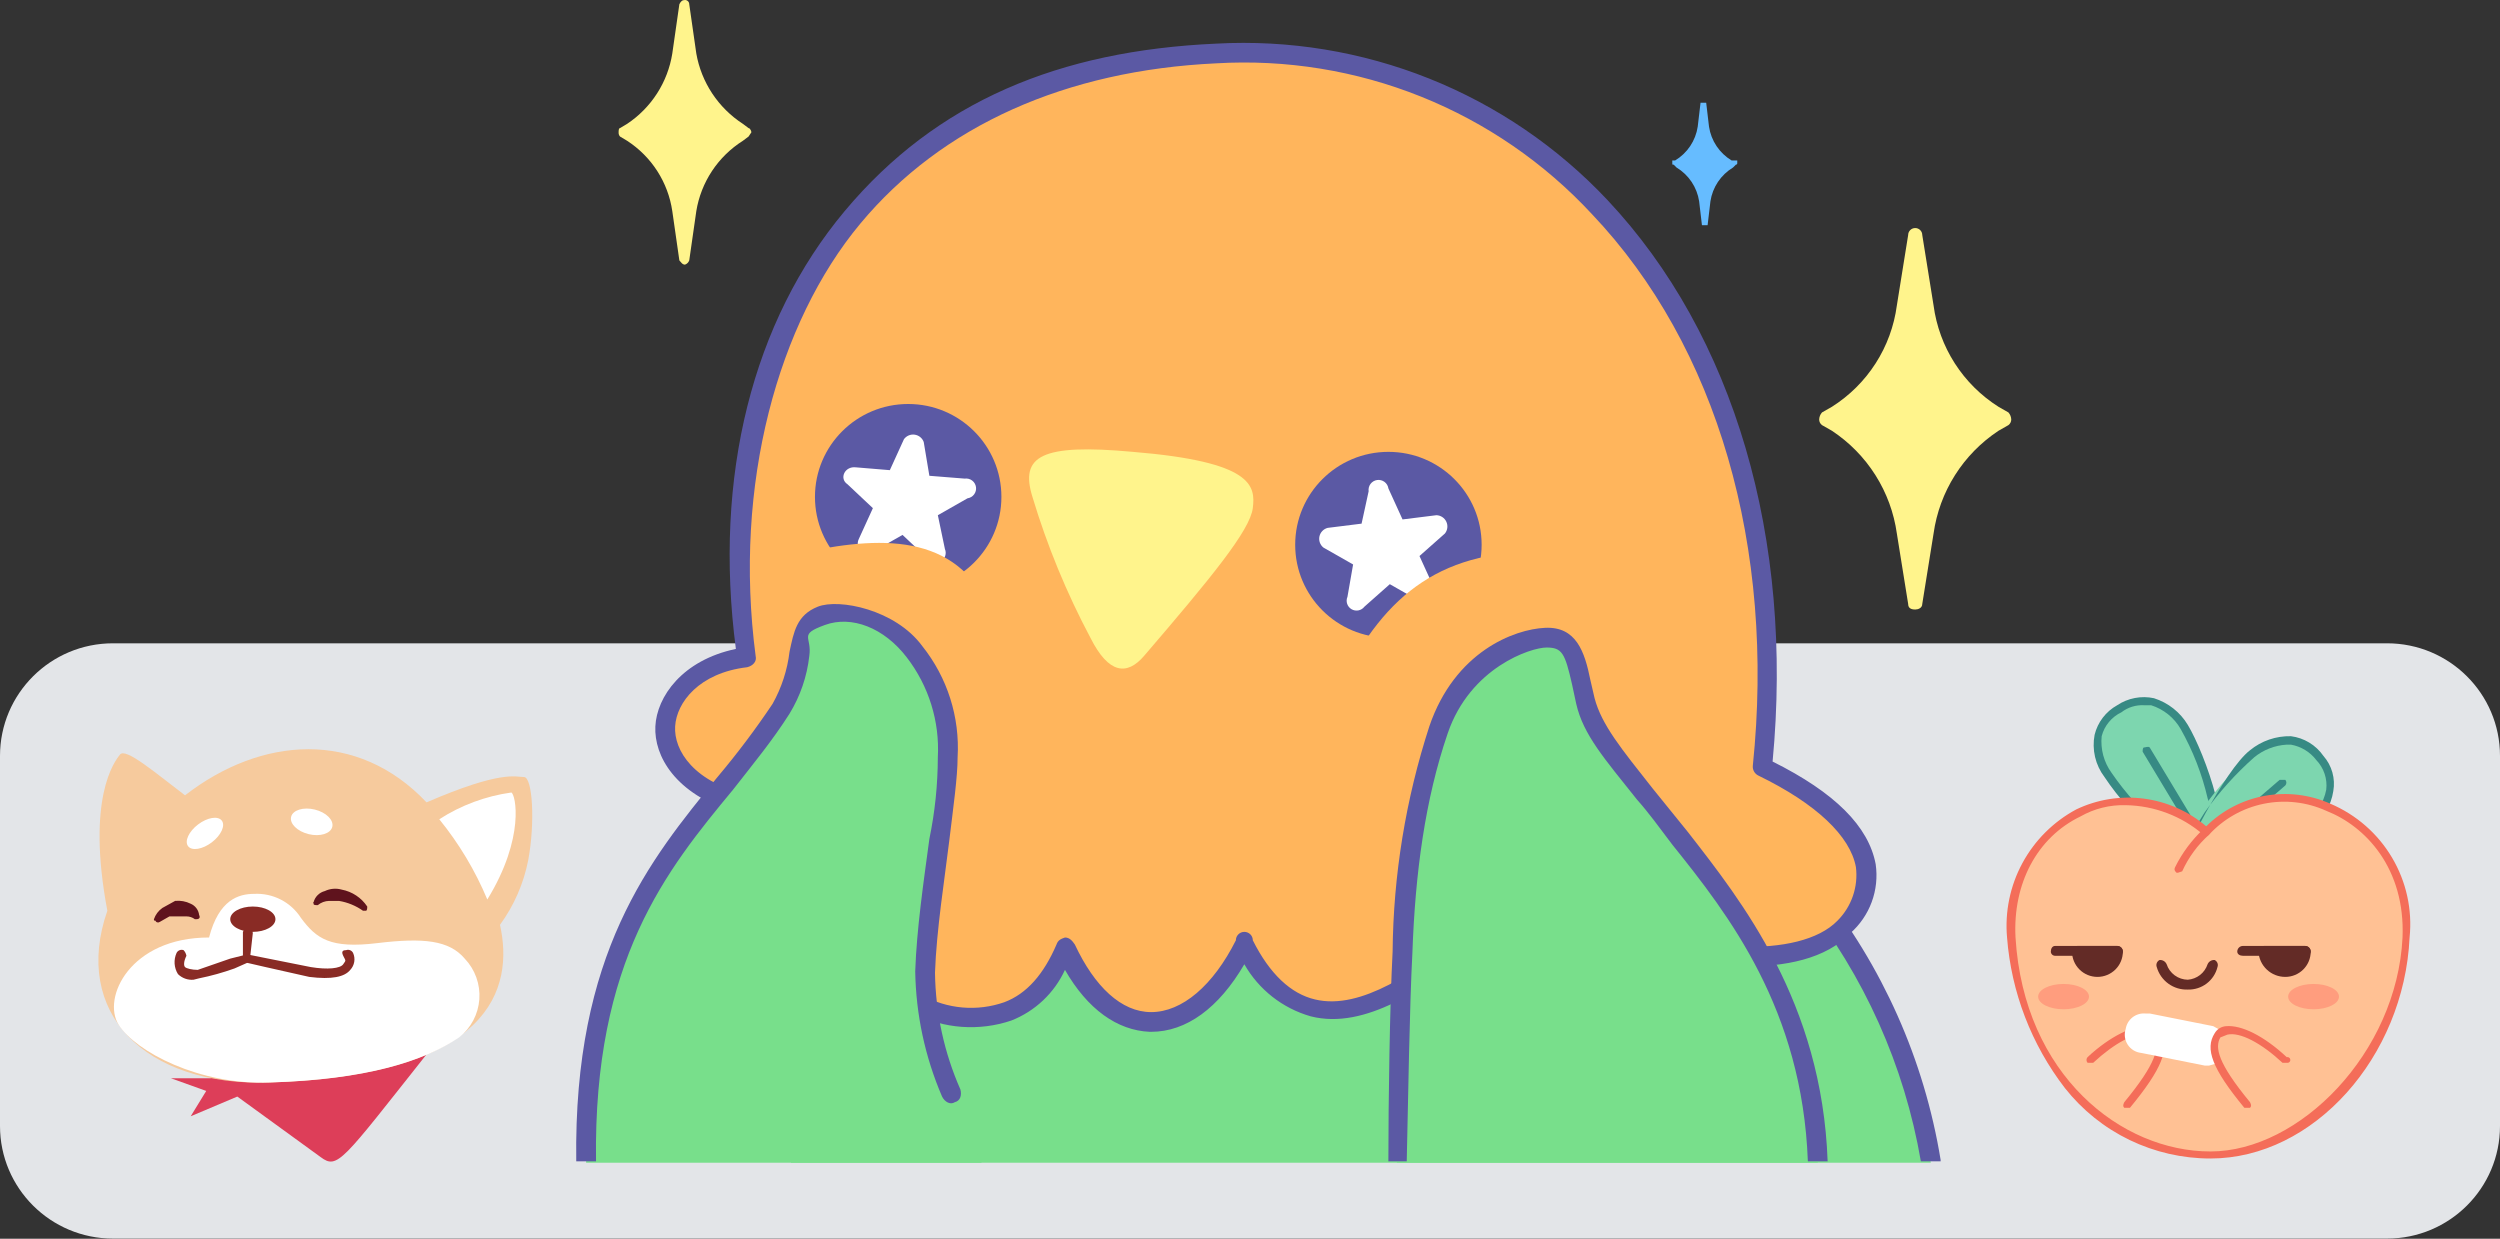 <svg width="222" height="110" viewBox="0 0 222 110" fill="none" xmlns="http://www.w3.org/2000/svg">
<rect x="0" y="0" width="222" height="110" fill="#333333" stroke="none"/>
<g clip-path="url(#clip0_14847_21145)">
<path d="M211.966 57.125H10.034C4.492 57.125 0 61.602 0 67.125V99.987C0 105.51 4.492 109.987 10.034 109.987H211.966C217.508 109.987 222 105.51 222 99.987V67.125C222 61.602 217.508 57.125 211.966 57.125Z" fill="#E3E5E8"/>
<path d="M65.971 11C64.887 10.298 63.96 9.38 63.248 8.305C62.536 7.229 62.054 6.019 61.832 4.75L61.205 0.375C61.205 0.276 61.165 0.18 61.094 0.11C61.024 0.04 60.928 0 60.828 0V0C60.578 0 60.452 0.125 60.327 0.375L59.7 4.75C59.5 6.011 59.04 7.218 58.349 8.294C57.658 9.369 56.752 10.291 55.686 11L55.059 11.375C54.933 11.375 54.933 11.625 54.933 11.75C54.928 11.818 54.936 11.886 54.957 11.95C54.979 12.015 55.014 12.074 55.059 12.125L55.686 12.5C56.762 13.198 57.677 14.116 58.369 15.194C59.061 16.271 59.515 17.484 59.7 18.75L60.327 23.125C60.452 23.25 60.578 23.5 60.828 23.5C60.915 23.469 60.993 23.419 61.058 23.354C61.123 23.289 61.173 23.211 61.205 23.125L61.832 18.75C62.039 17.476 62.515 16.26 63.228 15.182C63.942 14.105 64.876 13.191 65.971 12.5L66.472 12.125L66.723 11.75C66.723 11.625 66.598 11.375 66.472 11.375L65.971 11Z" fill="#FFF48C"/>
<path d="M153.767 14.25C153.233 13.927 152.776 13.491 152.429 12.973C152.082 12.454 151.854 11.866 151.761 11.25L151.51 9.125H151.008L150.757 11.25C150.664 11.866 150.436 12.454 150.089 12.973C149.742 13.491 149.285 13.927 148.75 14.25H148.5V14.5C148.5 14.625 148.5 14.625 148.625 14.625L148.876 14.875C149.41 15.198 149.867 15.634 150.214 16.152C150.561 16.671 150.789 17.259 150.883 17.875L151.133 20H151.635L151.886 17.875C151.979 17.259 152.208 16.671 152.554 16.152C152.901 15.634 153.358 15.198 153.893 14.875L154.144 14.625C154.177 14.625 154.209 14.612 154.232 14.588C154.256 14.565 154.269 14.533 154.269 14.5V14.25H153.767Z" fill="#66BCFF"/>
<path d="M160.919 79.375H70.237V103.25H171.454C170.089 94.513 166.458 86.283 160.919 79.375Z" fill="#78DF8B"/>
<path d="M172.328 103.125H170.572C169.115 94.627 165.535 86.632 160.162 79.875C160.037 79.684 159.981 79.456 160.004 79.228C160.026 79.001 160.127 78.788 160.288 78.625C160.48 78.5 160.709 78.444 160.937 78.467C161.165 78.49 161.379 78.59 161.542 78.75C167.166 85.777 170.88 94.128 172.328 103V103.125Z" fill="#5B59A4"/>
<path d="M107.99 4.75C139.722 3.5 160.166 32.375 156.529 68.125C168.695 74.125 165.81 79.5 163.678 82.375C161.546 85.25 149.756 85.375 143.234 82.375C138.719 86.25 133.702 85.875 130.691 83.625C124.797 88 116.142 94.875 110.498 83.875C106.234 92.625 98.708 93.25 94.569 84.125C92.061 90.75 86.542 91.625 81.525 89.125C80.017 88.331 78.719 87.192 77.738 85.802C76.757 84.411 76.12 82.808 75.881 81.125C71.993 82.75 68.732 81.875 66.725 78.875C64.719 75.875 66.349 71.5 66.349 71.5C56.19 69.125 57.193 59.625 66.224 58.375C62.336 29.25 77.637 6.125 107.99 4.75Z" fill="#FFB55C"/>
<path d="M102.22 91.625H102.094C99.209 91.5 96.575 89.625 94.569 86.125C93.624 88.183 91.915 89.796 89.803 90.625C88.391 91.102 86.898 91.292 85.412 91.185C83.926 91.078 82.476 90.675 81.148 90C79.673 89.196 78.384 88.09 77.368 86.754C76.352 85.418 75.632 83.883 75.253 82.25C71.365 83.5 68.104 82.5 66.097 79.25C65.489 78.178 65.098 76.997 64.947 75.775C64.796 74.552 64.889 73.312 65.219 72.125C59.952 70.5 58.07 67.125 58.196 64.5C58.321 61.875 60.579 58.625 65.345 57.625C63.338 42.25 66.85 28.5 75.003 18.75C83.155 9 94.067 4.5 107.989 3.875C114.445 3.519 120.901 4.577 126.904 6.974C132.906 9.371 138.308 13.049 142.731 17.75C154.02 29.75 159.287 47.875 157.406 67.625C162.925 70.375 165.935 73.375 166.562 76.75C166.724 77.877 166.603 79.027 166.209 80.097C165.815 81.166 165.16 82.12 164.304 82.875C160.04 87.375 149.63 86 143.358 83.375C138.843 87 133.952 86.625 130.816 84.625H130.691C126.552 87.625 121.284 91.5 116.392 90.25C113.895 89.538 111.778 87.877 110.497 85.625C108.24 89.5 105.355 91.625 102.22 91.625ZM94.569 83.25C94.945 83.25 95.196 83.5 95.447 83.875C97.203 87.625 99.586 89.875 102.22 89.875C104.979 89.875 107.738 87.5 109.745 83.5C109.745 83.301 109.824 83.11 109.965 82.97C110.106 82.829 110.298 82.75 110.497 82.75C110.697 82.75 110.888 82.829 111.03 82.97C111.171 83.11 111.25 83.301 111.25 83.5C112.755 86.5 114.636 88.25 116.769 88.75C120.908 89.75 125.799 86.125 129.687 83.25L130.189 82.875C130.355 82.762 130.552 82.702 130.753 82.702C130.955 82.702 131.151 82.762 131.318 82.875C133.701 84.75 138.216 85.5 142.731 81.625C142.862 81.546 143.007 81.495 143.158 81.473C143.308 81.451 143.462 81.461 143.609 81.5C150.006 84.5 159.789 85.25 163.175 81.75C163.79 81.133 164.256 80.385 164.538 79.562C164.821 78.739 164.912 77.863 164.806 77C164.304 74.25 161.294 71.375 156.152 68.875C155.988 68.799 155.852 68.673 155.762 68.517C155.672 68.36 155.633 68.18 155.65 68C157.657 48.625 152.514 30.75 141.352 19C137.13 14.449 131.948 10.889 126.179 8.576C120.409 6.263 114.197 5.255 107.989 5.625C94.694 6.25 83.657 11.125 76.382 19.875C69.108 28.625 65.094 43 67.101 58.25C67.226 58.75 66.85 59.125 66.348 59.25C62.084 59.75 60.077 62.375 59.952 64.5C59.826 66.625 61.582 69.5 66.599 70.625L67.101 71.125C67.191 71.321 67.234 71.535 67.226 71.75C66.814 72.813 66.623 73.949 66.666 75.088C66.709 76.228 66.985 77.346 67.477 78.375C69.233 81.125 71.992 81.75 75.63 80.375H76.382C76.503 80.427 76.604 80.515 76.671 80.627C76.739 80.739 76.769 80.87 76.758 81C76.97 82.547 77.546 84.022 78.44 85.304C79.334 86.586 80.52 87.638 81.901 88.375C83 88.986 84.217 89.357 85.471 89.465C86.725 89.573 87.987 89.414 89.175 89C91.182 88.25 92.687 86.5 93.816 83.875C93.942 83.5 94.192 83.375 94.569 83.25Z" fill="#5B59A4"/>
<path d="M123.291 56.625C127.862 56.625 131.569 52.931 131.569 48.375C131.569 43.819 127.862 40.125 123.291 40.125C118.719 40.125 115.013 43.819 115.013 48.375C115.013 52.931 118.719 56.625 123.291 56.625Z" fill="#5B59A4"/>
<path d="M80.647 52.375C85.218 52.375 88.925 48.681 88.925 44.125C88.925 39.569 85.218 35.875 80.647 35.875C76.075 35.875 72.369 39.569 72.369 44.125C72.369 48.681 76.075 52.375 80.647 52.375Z" fill="#5B59A4"/>
<path d="M100.587 40.124C111.248 40.999 111.498 43.124 111.248 45.124C110.997 47.124 107.485 51.374 101.59 58.249C100.085 59.999 98.454 59.874 96.824 56.624C94.704 52.636 92.981 48.449 91.681 44.124C90.553 40.499 92.434 39.374 100.587 40.124Z" fill="#FFF48C"/>
<path d="M82.027 39.25L82.528 42.25L85.664 42.5C85.779 42.483 85.897 42.49 86.01 42.519C86.123 42.547 86.228 42.598 86.322 42.668C86.415 42.737 86.493 42.825 86.553 42.925C86.612 43.024 86.651 43.135 86.668 43.25C86.684 43.365 86.678 43.482 86.649 43.594C86.62 43.707 86.569 43.812 86.499 43.905C86.429 43.998 86.342 44.076 86.241 44.135C86.141 44.195 86.03 44.233 85.915 44.25L83.281 45.75L83.908 48.75C83.992 48.946 84.002 49.166 83.934 49.369C83.867 49.571 83.728 49.742 83.543 49.85C83.358 49.957 83.141 49.994 82.93 49.952C82.721 49.911 82.533 49.794 82.403 49.625L80.145 47.5L77.512 49C77.35 49.1 77.16 49.146 76.97 49.129C76.78 49.112 76.601 49.035 76.46 48.908C76.318 48.781 76.222 48.611 76.185 48.425C76.149 48.239 76.174 48.046 76.257 47.875L77.512 45.125L75.254 43C74.501 42.5 75.003 41.375 76.007 41.5L79.017 41.75L80.271 39C80.378 38.853 80.524 38.738 80.692 38.667C80.86 38.596 81.044 38.572 81.224 38.598C81.405 38.624 81.575 38.698 81.716 38.813C81.858 38.928 81.965 39.079 82.027 39.25Z" fill="white"/>
<path d="M123.291 43.375L124.545 46.125L127.555 45.75C127.742 45.756 127.923 45.813 128.078 45.916C128.234 46.018 128.358 46.162 128.436 46.331C128.514 46.499 128.544 46.687 128.521 46.871C128.498 47.056 128.424 47.23 128.308 47.375L126.05 49.375L127.304 52.125C127.471 52.291 127.564 52.516 127.564 52.75C127.564 52.984 127.471 53.209 127.304 53.375C127.222 53.457 127.124 53.522 127.017 53.567C126.909 53.611 126.794 53.634 126.677 53.634C126.442 53.634 126.217 53.541 126.05 53.375L123.416 51.875L121.159 53.875C121.029 54.045 120.841 54.161 120.631 54.203C120.421 54.244 120.203 54.207 120.018 54.1C119.834 53.992 119.694 53.821 119.627 53.619C119.56 53.416 119.569 53.196 119.654 53L120.155 50.125L117.521 48.625C117.376 48.509 117.265 48.355 117.202 48.18C117.14 48.005 117.127 47.816 117.166 47.634C117.205 47.452 117.295 47.285 117.424 47.151C117.553 47.017 117.717 46.921 117.898 46.875L120.908 46.5L121.535 43.625C121.518 43.51 121.525 43.393 121.554 43.281C121.583 43.168 121.634 43.063 121.703 42.97C121.773 42.877 121.861 42.799 121.961 42.739C122.061 42.68 122.172 42.642 122.287 42.625C122.403 42.609 122.52 42.615 122.633 42.644C122.746 42.673 122.852 42.723 122.945 42.793C123.038 42.863 123.117 42.95 123.176 43.05C123.235 43.15 123.274 43.26 123.291 43.375Z" fill="white"/>
<path d="M119.152 60.5C123.04 52.75 128.057 48.625 137.84 49L126.552 59.375L119.152 60.5Z" fill="#FFB55C"/>
<path d="M71.614 49C78.763 47.5 85.41 47.5 88.17 54.75L73.119 51.5L71.614 49Z" fill="#FFB55C"/>
<path d="M161.418 103.25C160.917 89.375 154.269 80.75 149.252 74.375C144.235 68 141.601 65.625 140.849 62.25C140.096 58.875 140.096 56.5 137.337 56.625C134.578 56.75 129.811 58.625 127.679 64.875C125.547 71.125 124.795 76.75 124.544 84.625C124.293 92.5 124.042 103.25 124.042 103.25H161.418Z" fill="#78DF8B"/>
<path d="M162.294 103.125H160.538C160.037 89.625 153.515 81.25 148.498 75C147.369 73.5 146.366 72.125 145.362 71C142.477 67.375 140.596 65.25 139.969 62.5L139.593 60.75C138.966 58 138.715 57.5 137.335 57.5C135.955 57.5 130.562 59.25 128.555 65.125C126.549 71 125.671 77.5 125.42 84.625C125.169 89.375 125.044 97.625 124.918 103.125H123.288C123.288 97.625 123.413 89.375 123.664 84.5C123.727 77.707 124.827 70.963 126.925 64.5C129.183 57.875 134.45 55.875 137.21 55.75C139.969 55.625 140.721 57.875 141.223 60.375L141.599 62C142.227 64.375 143.983 66.5 146.742 70L149.877 73.875C154.644 80 161.793 89 162.294 103.125Z" fill="#5B59A4"/>
<path d="M82.152 86.375C82.277 79.5 84.284 71.125 84.159 67.25C84.34 63.883 83.318 60.562 81.274 57.875C78.891 54.75 75.504 53.75 72.87 54.75C70.237 55.75 71.867 59 69.359 63C63.087 72.75 51.674 79.375 52.05 103.25H87.169C85.037 98.125 82.152 93.125 82.152 86.375Z" fill="#78DF8B"/>
<path d="M84.784 97.875C84.408 98.125 83.906 97.875 83.656 97.375C82.141 93.857 81.332 90.078 81.272 86.25C81.398 82.5 82.025 78.25 82.527 74.5C83.022 72.115 83.274 69.686 83.279 67.25C83.453 64.058 82.474 60.91 80.52 58.375C78.513 55.75 75.629 54.625 73.245 55.5C70.862 56.375 72.117 56.5 71.866 58.25C71.663 60.066 71.064 61.815 70.11 63.375C68.605 65.75 66.849 67.875 65.093 70.125C59.198 77.25 52.676 85.25 52.927 103.125H51.171C50.92 84.625 57.693 76.375 63.713 69C65.463 66.925 67.096 64.755 68.605 62.5C69.405 61.071 69.917 59.5 70.11 57.875C70.486 56.125 70.737 54.625 72.618 53.875C74.5 53.125 79.517 54.125 81.9 57.375C84.129 60.17 85.246 63.686 85.035 67.25C85.035 69 84.659 71.625 84.283 74.75C83.906 77.875 83.154 82.625 83.028 86.375C83.075 89.949 83.842 93.478 85.286 96.75C85.412 97.25 85.286 97.75 84.784 97.875Z" fill="#5B59A4"/>
<path d="M177.471 36.125C175.908 35.136 174.581 33.818 173.584 32.263C172.587 30.708 171.945 28.954 171.701 27.125L170.698 20.875C170.698 20.709 170.632 20.55 170.514 20.433C170.397 20.316 170.237 20.25 170.071 20.25C169.904 20.25 169.745 20.316 169.627 20.433C169.51 20.55 169.444 20.709 169.444 20.875L168.44 27.125C168.197 28.954 167.554 30.708 166.557 32.263C165.561 33.818 164.234 35.136 162.671 36.125L161.793 36.625C161.639 36.798 161.551 37.019 161.542 37.25C161.542 37.347 161.565 37.443 161.608 37.529C161.652 37.616 161.715 37.692 161.793 37.75L162.671 38.25C164.226 39.277 165.545 40.621 166.539 42.195C167.534 43.768 168.182 45.533 168.44 47.375L169.444 53.625C169.444 54 169.695 54.125 170.071 54.125C170.322 54.125 170.698 54 170.698 53.625L171.701 47.375C171.96 45.533 172.607 43.768 173.602 42.195C174.597 40.621 175.915 39.277 177.471 38.25L178.349 37.75C178.427 37.692 178.49 37.616 178.533 37.529C178.577 37.443 178.6 37.347 178.6 37.25C178.591 37.019 178.502 36.798 178.349 36.625L177.471 36.125Z" fill="#FFF48C"/>
<path d="M18.69 95.75H15.178L18.313 96.875L16.934 99.125L21.073 97.375L28.473 102.75C29.978 103.875 30.354 103.125 37.879 93.625L23.456 94.25L18.69 95.75Z" fill="#DD3E59"/>
<path d="M23.955 96.125C12.793 96.5 6.396 89.875 9.532 80.875C7.65 70.875 10.159 67.625 10.66 67C11.162 66.375 13.796 68.625 16.43 70.625C23.203 65.375 31.732 64.75 37.877 71.25C44.525 68.375 45.779 69 46.532 69C47.284 69 47.535 73 46.908 76.375C46.502 78.451 45.646 80.414 44.399 82.125C45.654 87.75 43.647 95.5 23.955 96.125Z" fill="#F6CA9D"/>
<path d="M41.266 85.125C39.886 83.5 37.629 83.25 33.49 83.75C29.351 84.25 28.097 83.375 26.717 81.5C26.276 80.814 25.661 80.256 24.934 79.883C24.207 79.51 23.395 79.334 22.578 79.375C21.198 79.375 19.442 79.875 18.564 83.25C11.541 83.25 9.032 88.625 10.537 91C12.042 93.375 17.686 96.375 23.958 96.125C32.486 95.875 37.629 94.25 40.764 92.125C41.284 91.716 41.713 91.203 42.023 90.619C42.333 90.036 42.518 89.394 42.565 88.735C42.612 88.076 42.521 87.415 42.297 86.794C42.074 86.172 41.722 85.604 41.266 85.125Z" fill="white"/>
<path d="M43.273 79.875C42.2 77.309 40.764 74.91 39.008 72.75C40.941 71.503 43.125 70.693 45.405 70.375C45.781 70.5 46.659 74.375 43.273 79.875Z" fill="white"/>
<path d="M29.507 73.424C29.655 72.82 28.956 72.132 27.947 71.887C26.937 71.642 25.999 71.932 25.851 72.536C25.704 73.14 26.402 73.828 27.412 74.073C28.421 74.318 29.359 74.028 29.507 73.424Z" fill="white"/>
<path d="M18.806 74.801C19.633 74.174 20.031 73.309 19.695 72.87C19.359 72.43 18.417 72.583 17.59 73.21C16.764 73.838 16.366 74.703 16.702 75.142C17.038 75.582 17.98 75.429 18.806 74.801Z" fill="white"/>
<path d="M27.845 80.125C27.905 79.883 28.031 79.663 28.208 79.487C28.384 79.311 28.606 79.186 28.848 79.125C29.318 78.902 29.853 78.857 30.353 79C30.811 79.088 31.246 79.266 31.633 79.524C32.021 79.781 32.353 80.113 32.611 80.5C32.611 80.625 32.611 80.875 32.486 80.875H32.235C31.599 80.426 30.87 80.127 30.102 80H29.224C28.857 80.009 28.504 80.141 28.221 80.375C27.97 80.375 27.845 80.375 27.845 80.25C27.845 80.125 27.719 80.125 27.845 80.125Z" fill="#5F131D"/>
<path d="M13.669 81.625C13.806 81.22 14.07 80.869 14.421 80.625L15.55 80C16.025 79.951 16.503 80.037 16.93 80.25C17.132 80.336 17.309 80.474 17.441 80.649C17.573 80.825 17.656 81.032 17.683 81.25C17.808 81.5 17.683 81.625 17.432 81.625H17.306C17.089 81.462 16.825 81.375 16.554 81.375H15.049L14.171 81.875C14.139 81.896 14.103 81.91 14.065 81.915C14.027 81.92 13.988 81.916 13.952 81.904C13.915 81.892 13.882 81.872 13.855 81.845C13.828 81.818 13.807 81.786 13.794 81.75C13.669 81.75 13.669 81.75 13.669 81.625Z" fill="#5F131D"/>
<path d="M22.452 82.75C23.56 82.75 24.459 82.246 24.459 81.625C24.459 81.004 23.56 80.5 22.452 80.5C21.344 80.5 20.445 81.004 20.445 81.625C20.445 82.246 21.344 82.75 22.452 82.75Z" fill="#892B25"/>
<path d="M17.183 87C16.93 87.021 16.676 86.987 16.438 86.901C16.2 86.815 15.983 86.678 15.803 86.5C15.629 86.222 15.527 85.906 15.505 85.579C15.484 85.252 15.543 84.924 15.677 84.625C15.732 84.513 15.826 84.426 15.943 84.379C16.058 84.333 16.188 84.332 16.305 84.375C16.434 84.515 16.521 84.688 16.555 84.875C16.305 85.375 16.305 85.75 16.43 85.875C16.555 86 17.057 86.125 17.559 86.125L20.444 85.125L21.949 84.75L23.83 85.125L27.593 85.875C29.098 86.125 30.227 86 30.477 85.625C30.728 85.25 30.728 85.375 30.477 84.875C30.227 84.375 30.603 84.375 30.728 84.375C30.845 84.332 30.974 84.333 31.09 84.379C31.206 84.426 31.301 84.513 31.355 84.625C31.466 84.872 31.502 85.146 31.457 85.413C31.412 85.68 31.29 85.928 31.105 86.125C30.603 86.75 29.474 87 27.467 86.75L23.579 85.875L21.949 85.5L20.82 86C19.797 86.366 18.749 86.659 17.684 86.875L17.183 87Z" fill="#892B25"/>
<path d="M21.948 85.5C21.848 85.5 21.752 85.46 21.681 85.39C21.611 85.32 21.571 85.225 21.571 85.125V82.75C21.697 82.5 21.822 82.375 22.073 82.375C22.324 82.375 22.449 82.625 22.449 82.875L22.198 85.125C22.203 85.206 22.181 85.287 22.136 85.354C22.091 85.422 22.024 85.473 21.948 85.5Z" fill="#892B25"/>
<path d="M193.904 64.625C195.66 67.25 198.168 74.625 196.287 75.75C194.406 76.875 188.887 71.5 187.131 68.875C185.375 66.25 186.253 64.125 188.134 62.875C190.016 61.625 192.273 62 193.904 64.625Z" fill="#7DD6AF"/>
<path d="M195.658 76.375C194.404 76.375 192.773 75.125 191.394 74C189.653 72.56 188.132 70.876 186.879 69C186.478 68.47 186.192 67.863 186.041 67.217C185.89 66.571 185.876 65.901 186.001 65.25C186.136 64.698 186.384 64.18 186.729 63.728C187.074 63.277 187.51 62.901 188.007 62.625C188.481 62.308 189.014 62.09 189.574 61.983C190.134 61.875 190.711 61.881 191.268 62C192.53 62.397 193.601 63.242 194.279 64.375C195.784 66.875 198.668 74.75 196.411 76.125L195.658 76.375ZM190.39 62.625C189.668 62.586 188.955 62.808 188.384 63.25C187.953 63.454 187.572 63.751 187.269 64.118C186.965 64.485 186.747 64.914 186.628 65.375C186.513 66.528 186.825 67.684 187.506 68.625C188.749 70.433 190.225 72.072 191.895 73.5C193.902 75.125 195.407 75.875 196.034 75.5C196.662 75.125 196.787 73.375 196.034 70.875C195.535 68.731 194.733 66.668 193.651 64.75C193.074 63.736 192.133 62.977 191.018 62.625H190.39Z" fill="#378A84"/>
<path d="M204.942 73.249C202.434 75.124 195.41 78.374 194.03 76.624C192.651 74.874 197.542 68.874 199.925 66.999C202.308 65.124 204.692 65.624 206.071 67.249C207.451 68.874 207.451 71.249 204.942 73.249Z" fill="#7DD6AF"/>
<path d="M195.407 77.5C194.654 77.5 194.027 77.375 193.776 76.875C193.526 76.375 197.539 68.375 199.797 66.625C200.819 65.787 202.11 65.343 203.434 65.375C204.011 65.448 204.567 65.641 205.064 65.943C205.561 66.245 205.988 66.647 206.319 67.125C206.691 67.547 206.962 68.047 207.114 68.588C207.266 69.129 207.295 69.697 207.197 70.25C207.099 70.898 206.87 71.52 206.526 72.079C206.181 72.637 205.727 73.12 205.19 73.5C203.323 74.79 201.3 75.84 199.17 76.625C197.978 77.137 196.703 77.433 195.407 77.5ZM203.058 66.125C202.001 66.187 200.991 66.581 200.173 67.25C198.53 68.704 197.057 70.34 195.783 72.125C194.403 74.25 193.776 75.875 194.278 76.5C194.78 77.125 196.536 76.875 198.919 76C200.978 75.284 202.921 74.274 204.688 73C205.672 72.327 206.348 71.293 206.57 70.125C206.626 69.65 206.577 69.168 206.425 68.714C206.273 68.261 206.023 67.846 205.692 67.5C205.139 66.775 204.333 66.284 203.434 66.125H203.058Z" fill="#378A84"/>
<path d="M196.287 76.125H195.911L190.267 66.75C190.267 66.625 190.267 66.375 190.393 66.375C190.518 66.375 190.769 66.25 190.894 66.375L196.538 75.75C196.605 75.766 196.662 75.809 196.697 75.867C196.733 75.926 196.743 75.996 196.726 76.062C196.71 76.129 196.667 76.186 196.609 76.221C196.55 76.256 196.479 76.266 196.413 76.25L196.287 76.125Z" fill="#378A84"/>
<path d="M194.406 76.875H194.155C194.093 76.806 194.059 76.717 194.059 76.625C194.059 76.533 194.093 76.444 194.155 76.375L202.433 69.25H202.935C202.996 69.319 203.03 69.408 203.03 69.5C203.03 69.592 202.996 69.681 202.935 69.75L194.657 76.875H194.406Z" fill="#378A84"/>
<path d="M195.909 73.875C188.007 67.25 178.099 73.25 178.6 83.25C179.102 93.25 185.624 102.5 196.285 102.5C204.814 102.5 213.092 94.25 213.594 83.25C214.095 72.25 202.18 67.25 195.909 73.875Z" fill="#FFC194"/>
<path d="M196.287 102.875C193.799 102.876 191.344 102.313 189.106 101.231C186.868 100.148 184.906 98.573 183.368 96.625C180.388 92.758 178.602 88.111 178.226 83.25C178.023 80.963 178.497 78.666 179.589 76.645C180.682 74.623 182.344 72.965 184.372 71.875C186.234 70.984 188.316 70.651 190.365 70.917C192.413 71.184 194.34 72.037 195.911 73.375C197.332 71.969 199.148 71.025 201.118 70.668C203.088 70.311 205.121 70.557 206.948 71.375C209.237 72.349 211.153 74.026 212.416 76.163C213.68 78.299 214.225 80.782 213.972 83.25C213.47 93.875 205.443 102.875 196.287 102.875ZM188.762 71.5C187.357 71.459 185.968 71.805 184.748 72.5C180.86 74.375 178.728 78.5 178.978 83.25C179.731 95.5 188.385 102.25 196.287 102.25C204.189 102.25 212.843 93.5 213.345 83.25C213.595 77.125 210.084 73.375 206.572 72C204.834 71.212 202.89 70.993 201.02 71.375C199.149 71.757 197.449 72.719 196.162 74.125C196.093 74.186 196.003 74.22 195.911 74.22C195.818 74.22 195.729 74.186 195.66 74.125C193.742 72.468 191.299 71.539 188.762 71.5Z" fill="#F46D59"/>
<path d="M188.009 84.874H182.491C182.391 84.874 182.295 84.835 182.224 84.764C182.154 84.694 182.114 84.599 182.114 84.499C182.114 84.249 182.24 83.999 182.491 83.999H188.009C188.075 83.999 188.14 84.012 188.201 84.037C188.262 84.062 188.317 84.099 188.364 84.145C188.411 84.192 188.447 84.247 188.473 84.308C188.498 84.368 188.511 84.433 188.511 84.499C188.511 84.749 188.26 84.874 188.009 84.874Z" fill="#632B26"/>
<path d="M186.253 86.749C185.654 86.749 185.08 86.512 184.657 86.09C184.233 85.668 183.996 85.096 183.996 84.499C183.996 84.433 184.009 84.368 184.034 84.308C184.059 84.247 184.096 84.192 184.143 84.145C184.189 84.099 184.244 84.062 184.305 84.037C184.366 84.012 184.431 83.999 184.497 83.999H188.009C188.075 83.999 188.14 84.012 188.201 84.037C188.262 84.062 188.317 84.099 188.364 84.145C188.411 84.192 188.447 84.247 188.473 84.308C188.498 84.368 188.511 84.433 188.511 84.499C188.511 85.096 188.273 85.668 187.85 86.09C187.426 86.512 186.852 86.749 186.253 86.749Z" fill="#632B26"/>
<path d="M204.69 84.874H199.171C198.92 84.874 198.669 84.749 198.669 84.499C198.669 84.433 198.682 84.368 198.708 84.308C198.733 84.247 198.77 84.192 198.816 84.145C198.863 84.099 198.918 84.062 198.979 84.037C199.04 84.012 199.105 83.999 199.171 83.999H204.69C204.756 83.999 204.821 84.012 204.882 84.037C204.943 84.062 204.998 84.099 205.045 84.145C205.091 84.192 205.128 84.247 205.153 84.308C205.178 84.368 205.191 84.433 205.191 84.499C205.191 84.749 204.941 84.874 204.69 84.874Z" fill="#632B26"/>
<path d="M202.934 86.749C202.323 86.75 201.735 86.517 201.292 86.098C200.848 85.68 200.583 85.107 200.551 84.499C200.551 84.433 200.564 84.368 200.589 84.308C200.614 84.247 200.651 84.192 200.698 84.145C200.744 84.099 200.8 84.062 200.86 84.037C200.921 84.012 200.987 83.999 201.052 83.999H204.69C204.756 83.999 204.821 84.012 204.882 84.037C204.943 84.062 204.998 84.099 205.045 84.145C205.091 84.192 205.128 84.247 205.153 84.308C205.178 84.368 205.191 84.433 205.191 84.499C205.191 85.096 204.954 85.668 204.53 86.09C204.107 86.512 203.533 86.749 202.934 86.749Z" fill="#632B26"/>
<path d="M194.278 87.874C193.66 87.897 193.051 87.713 192.551 87.35C192.051 86.987 191.687 86.468 191.519 85.874C191.475 85.758 191.476 85.629 191.523 85.513C191.569 85.398 191.657 85.303 191.769 85.249C191.9 85.239 192.031 85.269 192.144 85.336C192.256 85.403 192.345 85.504 192.397 85.624C192.527 86.02 192.779 86.366 193.116 86.612C193.453 86.859 193.86 86.994 194.278 86.999C194.674 86.969 195.053 86.822 195.366 86.578C195.678 86.333 195.911 86.001 196.034 85.624C196.086 85.504 196.174 85.403 196.287 85.336C196.399 85.269 196.53 85.239 196.661 85.249C196.773 85.303 196.861 85.398 196.908 85.513C196.954 85.629 196.956 85.758 196.912 85.874C196.769 86.457 196.429 86.974 195.95 87.338C195.47 87.702 194.88 87.891 194.278 87.874Z" fill="#632B26"/>
<path d="M205.444 89.625C206.691 89.625 207.702 89.121 207.702 88.5C207.702 87.879 206.691 87.375 205.444 87.375C204.197 87.375 203.187 87.879 203.187 88.5C203.187 89.121 204.197 89.625 205.444 89.625Z" fill="#FF9D7E"/>
<path d="M183.245 89.625C184.492 89.625 185.503 89.121 185.503 88.5C185.503 87.879 184.492 87.375 183.245 87.375C181.998 87.375 180.987 87.879 180.987 88.5C180.987 89.121 181.998 89.625 183.245 89.625Z" fill="#FF9D7E"/>
<path d="M188.887 98.375H188.636C188.511 98.25 188.511 98.125 188.636 97.875C191.521 94.375 191.772 93 191.27 92.125L190.643 91.875C189.64 91.625 187.758 92.625 185.877 94.375H185.375C185.313 94.306 185.279 94.217 185.279 94.125C185.279 94.032 185.313 93.944 185.375 93.875C187.382 92 189.514 91 190.768 91.125C190.993 91.129 191.214 91.189 191.411 91.297C191.607 91.406 191.774 91.562 191.897 91.75C192.65 93.125 192.023 94.875 189.138 98.375C189.138 98.375 189.012 98.375 188.887 98.375Z" fill="#F46D59"/>
<path d="M196.914 91.874C196.713 92.265 196.618 92.702 196.64 93.141C196.662 93.58 196.8 94.005 197.04 94.374L196.162 94.624H195.785L190.141 93.499C189.899 93.474 189.665 93.395 189.458 93.269C189.25 93.142 189.074 92.97 188.941 92.766C188.809 92.562 188.724 92.331 188.693 92.091C188.662 91.85 188.685 91.605 188.762 91.374C188.824 90.966 189.04 90.596 189.366 90.34C189.693 90.085 190.104 89.963 190.518 89.999H190.894L196.538 91.124L197.416 91.624C197.165 91.499 197.04 91.624 196.914 91.874Z" fill="white"/>
<path d="M199.55 98.375H199.299C196.414 94.875 195.787 93.125 196.665 91.75C196.768 91.571 196.913 91.421 197.088 91.312C197.263 91.203 197.463 91.139 197.668 91.125C199.048 91 201.055 92 203.062 93.875C203.128 93.858 203.199 93.869 203.257 93.904C203.316 93.939 203.359 93.996 203.375 94.062C203.392 94.129 203.381 94.199 203.346 94.257C203.311 94.316 203.254 94.358 203.187 94.375H202.685C200.804 92.625 198.923 91.625 197.794 91.875L197.167 92.125C196.665 93 196.916 94.375 199.801 97.875C199.926 98.125 199.926 98.25 199.801 98.375H199.55Z" fill="#F46D59"/>
<path d="M193.401 77.499H193.276C193.151 77.374 193.025 77.249 193.151 76.999C193.779 75.735 194.628 74.592 195.659 73.624C195.729 73.591 195.808 73.58 195.885 73.593C195.962 73.606 196.032 73.643 196.087 73.698C196.142 73.753 196.179 73.823 196.192 73.9C196.205 73.976 196.194 74.055 196.161 74.124C195.148 75.031 194.337 76.138 193.778 77.374L193.401 77.499Z" fill="#F46D59"/>
</g>
<defs>
<clipPath id="clip0_14847_21145">
<rect width="222" height="110" fill="white"/>
</clipPath>
</defs>
</svg>
